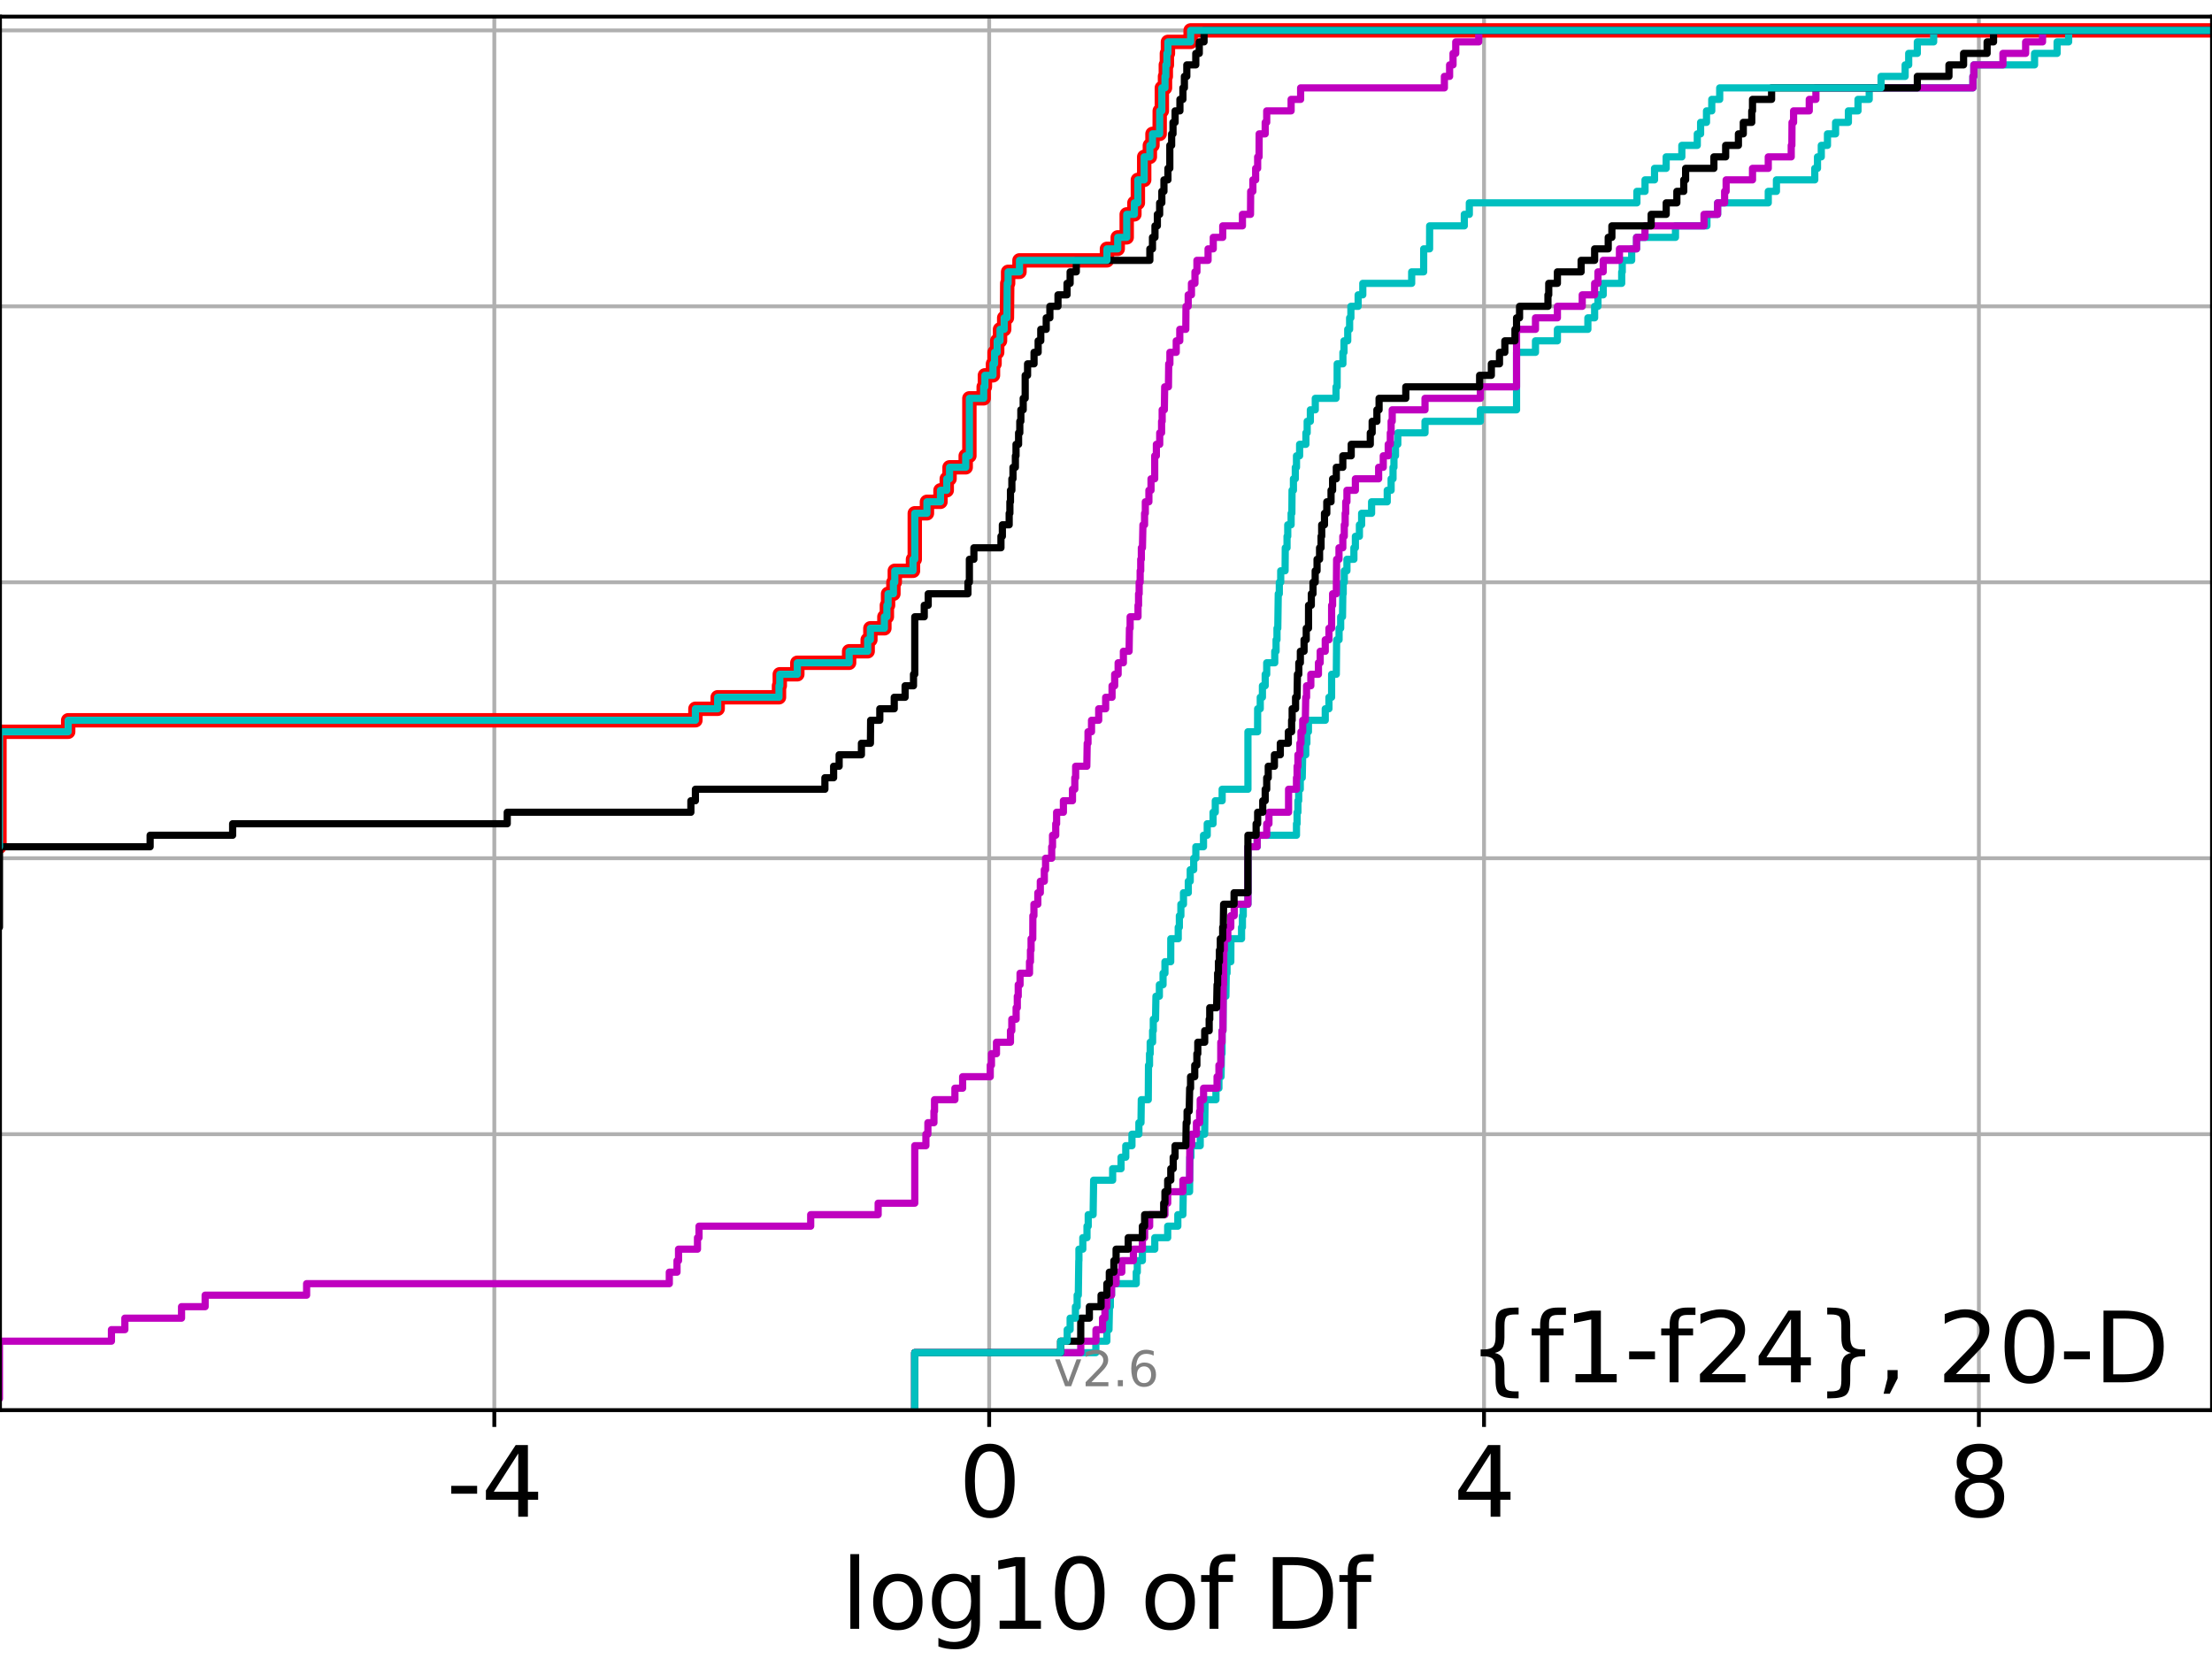 <?xml version="1.0" encoding="utf-8" standalone="no"?>
<!DOCTYPE svg PUBLIC "-//W3C//DTD SVG 1.1//EN"
  "http://www.w3.org/Graphics/SVG/1.1/DTD/svg11.dtd">
<svg xmlns:xlink="http://www.w3.org/1999/xlink" width="460.8pt" height="345.6pt" viewBox="0 0 460.8 345.6" xmlns="http://www.w3.org/2000/svg" version="1.1">
 <defs>
  <style type="text/css">*{stroke-linejoin: round; stroke-linecap: butt}</style>
 </defs>
 <g id="figure_1">
  <g id="patch_1">
   <path d="M 0 345.6 
L 460.8 345.6 
L 460.8 0 
L 0 0 
z
" style="fill: #ffffff"/>
  </g>
  <g id="axes_1">
   <g id="patch_2">
    <path d="M 0 293.76 
L 460.8 293.76 
L 460.8 3.456 
L 0 3.456 
z
" style="fill: #ffffff"/>
   </g>
   <g id="matplotlib.axis_1">
    <g id="xtick_1">
     <g id="line2d_1">
      <path d="M 102.976 293.76 
L 102.976 3.456 
" clip-path="url(#pad099d7bc5)" style="fill: none; stroke: #b0b0b0; stroke-width: 0.8; stroke-linecap: square"/>
     </g>
     <g id="line2d_2">
      <defs>
       <path id="m68cd3661f8" d="M 0 0 
L 0 3.5 
" style="stroke: #000000; stroke-width: 0.8"/>
      </defs>
      <g>
       <use xlink:href="#m68cd3661f8" x="102.976" y="293.76" style="stroke: #000000; stroke-width: 0.8"/>
      </g>
     </g>
     <g id="text_1">
      <!-- -4 -->
      <g transform="translate(93.005 315.957)scale(0.2 -0.2)">
       <defs>
        <path id="DejaVuSans-2d" d="M 313 2009 
L 1997 2009 
L 1997 1497 
L 313 1497 
L 313 2009 
z
" transform="scale(0.016)"/>
        <path id="DejaVuSans-34" d="M 2419 4116 
L 825 1625 
L 2419 1625 
L 2419 4116 
z
M 2253 4666 
L 3047 4666 
L 3047 1625 
L 3713 1625 
L 3713 1100 
L 3047 1100 
L 3047 0 
L 2419 0 
L 2419 1100 
L 313 1100 
L 313 1709 
L 2253 4666 
z
" transform="scale(0.016)"/>
       </defs>
       <use xlink:href="#DejaVuSans-2d"/>
       <use xlink:href="#DejaVuSans-34" x="36.084"/>
      </g>
     </g>
    </g>
    <g id="xtick_2">
     <g id="line2d_3">
      <path d="M 206.063 293.76 
L 206.063 3.456 
" clip-path="url(#pad099d7bc5)" style="fill: none; stroke: #b0b0b0; stroke-width: 0.8; stroke-linecap: square"/>
     </g>
     <g id="line2d_4">
      <g>
       <use xlink:href="#m68cd3661f8" x="206.063" y="293.76" style="stroke: #000000; stroke-width: 0.8"/>
      </g>
     </g>
     <g id="text_2">
      <!-- 0 -->
      <g transform="translate(199.7 315.957)scale(0.2 -0.2)">
       <defs>
        <path id="DejaVuSans-30" d="M 2034 4250 
Q 1547 4250 1301 3770 
Q 1056 3291 1056 2328 
Q 1056 1369 1301 889 
Q 1547 409 2034 409 
Q 2525 409 2770 889 
Q 3016 1369 3016 2328 
Q 3016 3291 2770 3770 
Q 2525 4250 2034 4250 
z
M 2034 4750 
Q 2819 4750 3233 4129 
Q 3647 3509 3647 2328 
Q 3647 1150 3233 529 
Q 2819 -91 2034 -91 
Q 1250 -91 836 529 
Q 422 1150 422 2328 
Q 422 3509 836 4129 
Q 1250 4750 2034 4750 
z
" transform="scale(0.016)"/>
       </defs>
       <use xlink:href="#DejaVuSans-30"/>
      </g>
     </g>
    </g>
    <g id="xtick_3">
     <g id="line2d_5">
      <path d="M 309.15 293.76 
L 309.15 3.456 
" clip-path="url(#pad099d7bc5)" style="fill: none; stroke: #b0b0b0; stroke-width: 0.8; stroke-linecap: square"/>
     </g>
     <g id="line2d_6">
      <g>
       <use xlink:href="#m68cd3661f8" x="309.15" y="293.76" style="stroke: #000000; stroke-width: 0.8"/>
      </g>
     </g>
     <g id="text_3">
      <!-- 4 -->
      <g transform="translate(302.787 315.957)scale(0.2 -0.2)">
       <use xlink:href="#DejaVuSans-34"/>
      </g>
     </g>
    </g>
    <g id="xtick_4">
     <g id="line2d_7">
      <path d="M 412.236 293.76 
L 412.236 3.456 
" clip-path="url(#pad099d7bc5)" style="fill: none; stroke: #b0b0b0; stroke-width: 0.8; stroke-linecap: square"/>
     </g>
     <g id="line2d_8">
      <g>
       <use xlink:href="#m68cd3661f8" x="412.236" y="293.76" style="stroke: #000000; stroke-width: 0.8"/>
      </g>
     </g>
     <g id="text_4">
      <!-- 8 -->
      <g transform="translate(405.874 315.957)scale(0.2 -0.2)">
       <defs>
        <path id="DejaVuSans-38" d="M 2034 2216 
Q 1584 2216 1326 1975 
Q 1069 1734 1069 1313 
Q 1069 891 1326 650 
Q 1584 409 2034 409 
Q 2484 409 2743 651 
Q 3003 894 3003 1313 
Q 3003 1734 2745 1975 
Q 2488 2216 2034 2216 
z
M 1403 2484 
Q 997 2584 770 2862 
Q 544 3141 544 3541 
Q 544 4100 942 4425 
Q 1341 4750 2034 4750 
Q 2731 4750 3128 4425 
Q 3525 4100 3525 3541 
Q 3525 3141 3298 2862 
Q 3072 2584 2669 2484 
Q 3125 2378 3379 2068 
Q 3634 1759 3634 1313 
Q 3634 634 3220 271 
Q 2806 -91 2034 -91 
Q 1263 -91 848 271 
Q 434 634 434 1313 
Q 434 1759 690 2068 
Q 947 2378 1403 2484 
z
M 1172 3481 
Q 1172 3119 1398 2916 
Q 1625 2713 2034 2713 
Q 2441 2713 2670 2916 
Q 2900 3119 2900 3481 
Q 2900 3844 2670 4047 
Q 2441 4250 2034 4250 
Q 1625 4250 1398 4047 
Q 1172 3844 1172 3481 
z
" transform="scale(0.016)"/>
       </defs>
       <use xlink:href="#DejaVuSans-38"/>
      </g>
     </g>
    </g>
    <g id="text_5">
     <!-- log10 of Df -->
     <g transform="translate(175.214 339.313)scale(0.2 -0.2)">
      <defs>
       <path id="DejaVuSans-6c" d="M 603 4863 
L 1178 4863 
L 1178 0 
L 603 0 
L 603 4863 
z
" transform="scale(0.016)"/>
       <path id="DejaVuSans-6f" d="M 1959 3097 
Q 1497 3097 1228 2736 
Q 959 2375 959 1747 
Q 959 1119 1226 758 
Q 1494 397 1959 397 
Q 2419 397 2687 759 
Q 2956 1122 2956 1747 
Q 2956 2369 2687 2733 
Q 2419 3097 1959 3097 
z
M 1959 3584 
Q 2709 3584 3137 3096 
Q 3566 2609 3566 1747 
Q 3566 888 3137 398 
Q 2709 -91 1959 -91 
Q 1206 -91 779 398 
Q 353 888 353 1747 
Q 353 2609 779 3096 
Q 1206 3584 1959 3584 
z
" transform="scale(0.016)"/>
       <path id="DejaVuSans-67" d="M 2906 1791 
Q 2906 2416 2648 2759 
Q 2391 3103 1925 3103 
Q 1463 3103 1205 2759 
Q 947 2416 947 1791 
Q 947 1169 1205 825 
Q 1463 481 1925 481 
Q 2391 481 2648 825 
Q 2906 1169 2906 1791 
z
M 3481 434 
Q 3481 -459 3084 -895 
Q 2688 -1331 1869 -1331 
Q 1566 -1331 1297 -1286 
Q 1028 -1241 775 -1147 
L 775 -588 
Q 1028 -725 1275 -790 
Q 1522 -856 1778 -856 
Q 2344 -856 2625 -561 
Q 2906 -266 2906 331 
L 2906 616 
Q 2728 306 2450 153 
Q 2172 0 1784 0 
Q 1141 0 747 490 
Q 353 981 353 1791 
Q 353 2603 747 3093 
Q 1141 3584 1784 3584 
Q 2172 3584 2450 3431 
Q 2728 3278 2906 2969 
L 2906 3500 
L 3481 3500 
L 3481 434 
z
" transform="scale(0.016)"/>
       <path id="DejaVuSans-31" d="M 794 531 
L 1825 531 
L 1825 4091 
L 703 3866 
L 703 4441 
L 1819 4666 
L 2450 4666 
L 2450 531 
L 3481 531 
L 3481 0 
L 794 0 
L 794 531 
z
" transform="scale(0.016)"/>
       <path id="DejaVuSans-20" transform="scale(0.016)"/>
       <path id="DejaVuSans-66" d="M 2375 4863 
L 2375 4384 
L 1825 4384 
Q 1516 4384 1395 4259 
Q 1275 4134 1275 3809 
L 1275 3500 
L 2222 3500 
L 2222 3053 
L 1275 3053 
L 1275 0 
L 697 0 
L 697 3053 
L 147 3053 
L 147 3500 
L 697 3500 
L 697 3744 
Q 697 4328 969 4595 
Q 1241 4863 1831 4863 
L 2375 4863 
z
" transform="scale(0.016)"/>
       <path id="DejaVuSans-44" d="M 1259 4147 
L 1259 519 
L 2022 519 
Q 2988 519 3436 956 
Q 3884 1394 3884 2338 
Q 3884 3275 3436 3711 
Q 2988 4147 2022 4147 
L 1259 4147 
z
M 628 4666 
L 1925 4666 
Q 3281 4666 3915 4102 
Q 4550 3538 4550 2338 
Q 4550 1131 3912 565 
Q 3275 0 1925 0 
L 628 0 
L 628 4666 
z
" transform="scale(0.016)"/>
      </defs>
      <use xlink:href="#DejaVuSans-6c"/>
      <use xlink:href="#DejaVuSans-6f" x="27.783"/>
      <use xlink:href="#DejaVuSans-67" x="88.965"/>
      <use xlink:href="#DejaVuSans-31" x="152.441"/>
      <use xlink:href="#DejaVuSans-30" x="216.064"/>
      <use xlink:href="#DejaVuSans-20" x="279.688"/>
      <use xlink:href="#DejaVuSans-6f" x="311.475"/>
      <use xlink:href="#DejaVuSans-66" x="372.656"/>
      <use xlink:href="#DejaVuSans-20" x="407.861"/>
      <use xlink:href="#DejaVuSans-44" x="439.648"/>
      <use xlink:href="#DejaVuSans-66" x="516.65"/>
     </g>
    </g>
   </g>
   <g id="matplotlib.axis_2">
    <g id="ytick_1">
     <g id="line2d_9">
      <path d="M 0 293.76 
L 460.8 293.76 
" clip-path="url(#pad099d7bc5)" style="fill: none; stroke: #b0b0b0; stroke-width: 0.8; stroke-linecap: square"/>
     </g>
     <g id="line2d_10">
      <defs>
       <path id="m27cb416dfe" d="M 0 0 
L -3.5 0 
" style="stroke: #000000; stroke-width: 0.8"/>
      </defs>
      <g>
       <use xlink:href="#m27cb416dfe" x="0" y="293.76" style="stroke: #000000; stroke-width: 0.8"/>
      </g>
     </g>
    </g>
    <g id="ytick_2">
     <g id="line2d_11">
      <path d="M 0 236.274 
L 460.8 236.274 
" clip-path="url(#pad099d7bc5)" style="fill: none; stroke: #b0b0b0; stroke-width: 0.8; stroke-linecap: square"/>
     </g>
     <g id="line2d_12">
      <g>
       <use xlink:href="#m27cb416dfe" x="0" y="236.274" style="stroke: #000000; stroke-width: 0.8"/>
      </g>
     </g>
    </g>
    <g id="ytick_3">
     <g id="line2d_13">
      <path d="M 0 178.788 
L 460.8 178.788 
" clip-path="url(#pad099d7bc5)" style="fill: none; stroke: #b0b0b0; stroke-width: 0.8; stroke-linecap: square"/>
     </g>
     <g id="line2d_14">
      <g>
       <use xlink:href="#m27cb416dfe" x="0" y="178.788" style="stroke: #000000; stroke-width: 0.8"/>
      </g>
     </g>
    </g>
    <g id="ytick_4">
     <g id="line2d_15">
      <path d="M 0 121.302 
L 460.8 121.302 
" clip-path="url(#pad099d7bc5)" style="fill: none; stroke: #b0b0b0; stroke-width: 0.8; stroke-linecap: square"/>
     </g>
     <g id="line2d_16">
      <g>
       <use xlink:href="#m27cb416dfe" x="0" y="121.302" style="stroke: #000000; stroke-width: 0.8"/>
      </g>
     </g>
    </g>
    <g id="ytick_5">
     <g id="line2d_17">
      <path d="M 0 63.816 
L 460.8 63.816 
" clip-path="url(#pad099d7bc5)" style="fill: none; stroke: #b0b0b0; stroke-width: 0.8; stroke-linecap: square"/>
     </g>
     <g id="line2d_18">
      <g>
       <use xlink:href="#m27cb416dfe" x="0" y="63.816" style="stroke: #000000; stroke-width: 0.8"/>
      </g>
     </g>
    </g>
    <g id="ytick_6">
     <g id="line2d_19">
      <path d="M 0 6.33 
L 460.8 6.33 
" clip-path="url(#pad099d7bc5)" style="fill: none; stroke: #b0b0b0; stroke-width: 0.8; stroke-linecap: square"/>
     </g>
     <g id="line2d_20">
      <g>
       <use xlink:href="#m27cb416dfe" x="0" y="6.33" style="stroke: #000000; stroke-width: 0.8"/>
      </g>
     </g>
    </g>
   </g>
   <g id="line2d_21">
    <path d="M -1 176.393 
L -0.111 176.393 
L -0.111 152.44 
L 14.204 152.44 
L 14.204 150.045 
L 144.867 150.045 
L 144.867 147.65 
L 149.505 147.65 
L 149.505 145.255 
L 162.28 145.255 
L 162.28 142.859 
L 162.443 142.859 
L 162.443 140.464 
L 166.099 140.464 
L 166.099 138.069 
L 176.887 138.069 
L 176.887 135.674 
L 180.753 135.674 
L 180.753 133.278 
L 181.316 133.278 
L 181.316 130.883 
L 184.234 130.883 
L 184.234 128.488 
L 184.755 128.488 
L 184.755 126.093 
L 185 126.093 
L 185 123.697 
L 186.116 123.697 
L 186.116 121.302 
L 186.402 121.302 
L 186.402 118.907 
L 190.194 118.907 
L 190.194 116.512 
L 190.563 116.512 
L 190.563 106.931 
L 193.099 106.931 
L 193.099 104.535 
L 195.919 104.535 
L 195.919 102.14 
L 197.225 102.14 
L 197.225 99.745 
L 197.808 99.745 
L 197.808 97.35 
L 201.174 97.35 
L 201.174 94.954 
L 201.94 94.954 
L 201.94 82.978 
L 204.919 82.978 
L 204.919 80.583 
L 205.173 80.583 
L 205.173 78.188 
L 206.858 78.188 
L 206.858 75.792 
L 207.185 75.792 
L 207.185 73.397 
L 207.734 73.397 
L 207.734 71.002 
L 208.324 71.002 
L 208.324 68.607 
L 209.192 68.607 
L 209.192 66.211 
L 209.762 66.211 
L 209.827 59.026 
L 210.009 59.026 
L 210.009 56.63 
L 212.378 56.63 
L 212.378 54.235 
L 230.598 54.235 
L 230.598 51.84 
L 232.845 51.84 
L 232.845 49.445 
L 234.714 49.445 
L 234.714 44.654 
L 236.316 44.654 
L 236.316 42.259 
L 237.038 42.259 
L 237.038 37.469 
L 238.357 37.469 
L 238.357 32.678 
L 239.536 32.678 
L 239.536 30.283 
L 240.082 30.283 
L 240.082 27.888 
L 241.576 27.888 
L 241.594 23.097 
L 242.033 23.097 
L 242.033 18.307 
L 242.691 18.307 
L 242.691 15.911 
L 242.862 15.911 
L 242.862 13.516 
L 243.084 13.516 
L 243.084 11.121 
L 243.302 11.121 
L 243.302 8.726 
L 248.027 8.726 
L 248.027 6.33 
L 248.027 6.33 
L 460.8 6.33 
L 460.8 6.33 
" clip-path="url(#pad099d7bc5)" style="fill: none; stroke: #ff0000; stroke-width: 3; stroke-linecap: square"/>
   </g>
   <g id="line2d_22">
    <path d="M 190.563 293.76 
L 190.563 281.784 
L 228.285 281.784 
L 228.285 279.389 
L 230.577 279.389 
L 230.577 276.993 
L 231.022 276.993 
L 231.126 272.203 
L 231.308 272.203 
L 231.308 269.808 
L 231.55 269.808 
L 231.55 267.412 
L 236.701 267.412 
L 236.701 265.017 
L 236.918 265.017 
L 236.918 262.622 
L 237.978 262.622 
L 237.978 260.227 
L 240.561 260.227 
L 240.561 257.831 
L 243.252 257.831 
L 243.252 255.436 
L 245.362 255.436 
L 245.362 253.041 
L 246.418 253.041 
L 246.5 248.25 
L 247.811 248.25 
L 247.864 241.065 
L 248.092 241.065 
L 248.092 238.669 
L 250.027 238.669 
L 250.027 236.274 
L 250.946 236.274 
L 251.041 229.088 
L 253.303 229.088 
L 253.303 226.693 
L 253.925 226.693 
L 253.925 224.298 
L 254.369 224.298 
L 254.456 219.507 
L 254.571 219.507 
L 254.592 214.717 
L 254.76 214.717 
L 254.815 207.531 
L 255.377 207.531 
L 255.451 202.741 
L 255.612 202.741 
L 255.612 200.345 
L 256.399 200.345 
L 256.425 195.555 
L 258.638 195.555 
L 258.638 193.16 
L 258.819 193.16 
L 258.819 190.764 
L 258.995 190.764 
L 258.995 188.369 
L 259.968 188.369 
L 259.968 176.393 
L 261.892 176.393 
L 261.892 173.998 
L 270.081 173.998 
L 270.081 171.602 
L 270.206 171.602 
L 270.206 169.207 
L 270.381 169.207 
L 270.381 166.812 
L 270.54 166.812 
L 270.54 164.417 
L 270.871 164.417 
L 270.871 162.021 
L 271.281 162.021 
L 271.377 157.231 
L 272.012 157.231 
L 272.012 154.836 
L 272.247 154.836 
L 272.247 152.44 
L 272.572 152.44 
L 272.572 150.045 
L 276.075 150.045 
L 276.075 147.65 
L 276.843 147.65 
L 276.843 145.255 
L 277.396 145.255 
L 277.403 140.464 
L 278.377 140.464 
L 278.444 133.278 
L 278.953 133.278 
L 278.953 130.883 
L 279.287 130.883 
L 279.287 128.488 
L 279.669 128.488 
L 279.732 123.697 
L 279.817 123.697 
L 279.817 121.302 
L 280.039 121.302 
L 280.039 118.907 
L 280.593 118.907 
L 280.593 116.512 
L 282.041 116.512 
L 282.041 114.116 
L 282.352 114.116 
L 282.352 111.721 
L 283.189 111.721 
L 283.189 109.326 
L 283.653 109.326 
L 283.653 106.931 
L 285.728 106.931 
L 285.728 104.535 
L 288.987 104.535 
L 288.987 102.14 
L 289.794 102.14 
L 289.794 99.745 
L 290.193 99.745 
L 290.193 97.35 
L 290.384 97.35 
L 290.384 94.954 
L 290.707 94.954 
L 290.707 92.559 
L 291.187 92.559 
L 291.187 90.164 
L 296.857 90.164 
L 296.857 87.769 
L 308.39 87.769 
L 308.39 85.373 
L 315.925 85.373 
L 315.925 73.397 
L 319.869 73.397 
L 319.869 71.002 
L 324.437 71.002 
L 324.437 68.607 
L 330.784 68.607 
L 330.784 66.211 
L 332.189 66.211 
L 332.189 63.816 
L 332.884 63.816 
L 332.884 61.421 
L 333.977 61.421 
L 333.977 59.026 
L 337.83 59.026 
L 337.83 56.63 
L 337.948 56.63 
L 337.948 54.235 
L 339.906 54.235 
L 339.906 51.84 
L 340.921 51.84 
L 340.921 49.445 
L 349.032 49.445 
L 349.032 47.05 
L 355.583 47.05 
L 355.583 44.654 
L 357.809 44.654 
L 357.809 42.259 
L 368.362 42.259 
L 368.362 39.864 
L 370.064 39.864 
L 370.064 37.469 
L 378.049 37.469 
L 378.049 35.073 
L 378.617 35.073 
L 378.617 32.678 
L 379.406 32.678 
L 379.406 30.283 
L 380.695 30.283 
L 380.695 27.888 
L 382.387 27.888 
L 382.387 25.492 
L 385.054 25.492 
L 385.054 23.097 
L 387.056 23.097 
L 387.056 20.702 
L 389.391 20.702 
L 389.391 18.307 
L 410.991 18.307 
L 410.991 15.911 
L 411.184 15.911 
L 411.184 13.516 
L 423.836 13.516 
L 423.836 11.121 
L 428.532 11.121 
L 428.532 8.726 
L 430.937 8.726 
L 430.937 6.33 
L 430.937 6.33 
L 460.8 6.33 
L 460.8 6.33 
" clip-path="url(#pad099d7bc5)" style="fill: none; stroke: #00bfbf; stroke-width: 1.5; stroke-linecap: square"/>
   </g>
   <g id="line2d_23">
    <path d="M 190.563 293.76 
L 190.563 281.784 
L 225.143 281.784 
L 225.143 279.389 
L 228.312 279.389 
L 228.312 276.993 
L 229.684 276.993 
L 229.684 274.598 
L 230.177 274.598 
L 230.177 272.203 
L 230.577 272.203 
L 230.577 269.808 
L 231.55 269.808 
L 231.55 267.412 
L 232.504 267.412 
L 232.504 265.017 
L 233.696 265.017 
L 233.696 262.622 
L 236.108 262.622 
L 236.108 260.227 
L 237.978 260.227 
L 237.978 257.831 
L 238.448 257.831 
L 238.448 255.436 
L 239.493 255.436 
L 239.493 253.041 
L 242.682 253.041 
L 242.682 250.646 
L 243.252 250.646 
L 243.252 248.25 
L 246.418 248.25 
L 246.418 245.855 
L 247.811 245.855 
L 247.864 238.669 
L 248.234 238.669 
L 248.234 236.274 
L 249.24 236.274 
L 249.24 233.879 
L 249.903 233.879 
L 249.903 231.484 
L 250.027 231.484 
L 250.027 229.088 
L 250.726 229.088 
L 250.726 226.693 
L 253.534 226.693 
L 253.534 224.298 
L 253.925 224.298 
L 253.925 221.903 
L 254.304 221.903 
L 254.313 217.112 
L 254.571 217.112 
L 254.571 214.717 
L 254.76 214.717 
L 254.827 205.136 
L 254.881 205.136 
L 254.939 197.95 
L 255.053 197.95 
L 255.053 195.555 
L 255.78 195.555 
L 255.78 193.16 
L 256.399 193.16 
L 256.399 190.764 
L 257.11 190.764 
L 257.11 188.369 
L 259.968 188.369 
L 259.968 176.393 
L 261.892 176.393 
L 261.892 173.998 
L 263.88 173.998 
L 263.88 171.602 
L 264.345 171.602 
L 264.345 169.207 
L 268.432 169.207 
L 268.434 164.417 
L 270.081 164.417 
L 270.081 162.021 
L 270.206 162.021 
L 270.206 159.626 
L 270.381 159.626 
L 270.381 157.231 
L 270.791 157.231 
L 270.791 154.836 
L 271.019 154.836 
L 271.019 152.44 
L 271.377 152.44 
L 271.377 150.045 
L 271.924 150.045 
L 272.012 145.255 
L 272.18 145.255 
L 272.18 142.859 
L 273.071 142.859 
L 273.071 140.464 
L 274.655 140.464 
L 274.655 138.069 
L 275.018 138.069 
L 275.018 135.674 
L 276.075 135.674 
L 276.075 133.278 
L 276.843 133.278 
L 276.843 130.883 
L 277.396 130.883 
L 277.403 126.093 
L 277.607 126.093 
L 277.607 123.697 
L 278.377 123.697 
L 278.444 116.512 
L 278.937 116.512 
L 278.937 114.116 
L 279.732 114.116 
L 279.732 111.721 
L 280.039 111.721 
L 280.039 109.326 
L 280.223 109.326 
L 280.223 106.931 
L 280.339 106.931 
L 280.339 104.535 
L 280.593 104.535 
L 280.593 102.14 
L 282.352 102.14 
L 282.352 99.745 
L 287.196 99.745 
L 287.196 97.35 
L 288.158 97.35 
L 288.158 94.954 
L 289.192 94.954 
L 289.192 92.559 
L 289.626 92.559 
L 289.626 90.164 
L 289.794 90.164 
L 289.794 87.769 
L 290.024 87.769 
L 290.024 85.373 
L 296.857 85.373 
L 296.857 82.978 
L 308.39 82.978 
L 308.39 80.583 
L 315.925 80.583 
L 315.925 68.607 
L 319.869 68.607 
L 319.869 66.211 
L 324.437 66.211 
L 324.437 63.816 
L 329.609 63.816 
L 329.609 61.421 
L 332.189 61.421 
L 332.189 59.026 
L 332.884 59.026 
L 332.884 56.63 
L 333.977 56.63 
L 333.977 54.235 
L 337.36 54.235 
L 337.36 51.84 
L 340.921 51.84 
L 340.921 49.445 
L 342.679 49.445 
L 342.679 47.05 
L 354.975 47.05 
L 354.975 44.654 
L 357.809 44.654 
L 357.809 42.259 
L 359.269 42.259 
L 359.269 39.864 
L 359.585 39.864 
L 359.585 37.469 
L 365.08 37.469 
L 365.08 35.073 
L 368.362 35.073 
L 368.362 32.678 
L 373.146 32.678 
L 373.146 30.283 
L 373.279 30.283 
L 373.309 25.492 
L 373.635 25.492 
L 373.635 23.097 
L 376.901 23.097 
L 376.901 20.702 
L 378.285 20.702 
L 378.285 18.307 
L 410.991 18.307 
L 410.991 15.911 
L 411.184 15.911 
L 411.184 13.516 
L 417.246 13.516 
L 417.246 11.121 
L 421.977 11.121 
L 421.977 8.726 
L 425.496 8.726 
L 425.496 6.33 
L 425.496 6.33 
L 460.8 6.33 
L 460.8 6.33 
" clip-path="url(#pad099d7bc5)" style="fill: none; stroke: #bf00bf; stroke-width: 1.5; stroke-linecap: square"/>
   </g>
   <g id="line2d_24">
    <path d="M 190.563 293.76 
L 190.563 281.784 
L 220.953 281.784 
L 220.953 279.389 
L 225.136 279.389 
L 225.143 274.598 
L 226.935 274.598 
L 226.935 272.203 
L 229.372 272.203 
L 229.372 269.808 
L 230.577 269.808 
L 230.577 267.412 
L 231.091 267.412 
L 231.091 265.017 
L 232.043 265.017 
L 232.043 262.622 
L 232.504 262.622 
L 232.504 260.227 
L 235.027 260.227 
L 235.027 257.831 
L 237.978 257.831 
L 237.978 255.436 
L 238.448 255.436 
L 238.448 253.041 
L 242.419 253.041 
L 242.419 250.646 
L 242.682 250.646 
L 242.682 248.25 
L 243.252 248.25 
L 243.252 245.855 
L 243.897 245.855 
L 243.897 243.46 
L 244.399 243.46 
L 244.399 241.065 
L 244.786 241.065 
L 244.786 238.669 
L 247.031 238.669 
L 247.106 233.879 
L 247.292 233.879 
L 247.292 231.484 
L 247.729 231.484 
L 247.83 226.693 
L 248.017 226.693 
L 248.017 224.298 
L 248.886 224.298 
L 248.886 221.903 
L 249.333 221.903 
L 249.333 219.507 
L 249.523 219.507 
L 249.523 217.112 
L 250.963 217.112 
L 250.963 214.717 
L 251.893 214.717 
L 251.893 212.322 
L 252.012 212.322 
L 252.012 209.926 
L 253.442 209.926 
L 253.534 205.136 
L 253.653 205.136 
L 253.653 202.741 
L 253.823 202.741 
L 253.823 200.345 
L 254.028 200.345 
L 254.028 197.95 
L 254.213 197.95 
L 254.213 195.555 
L 254.706 195.555 
L 254.706 193.16 
L 254.827 193.16 
L 254.9 188.369 
L 257.078 188.369 
L 257.078 185.974 
L 259.968 185.974 
L 259.968 173.998 
L 261.673 173.998 
L 261.673 171.602 
L 261.993 171.602 
L 261.993 169.207 
L 263.052 169.207 
L 263.052 166.812 
L 263.563 166.812 
L 263.563 164.417 
L 263.88 164.417 
L 263.88 162.021 
L 264.2 162.021 
L 264.2 159.626 
L 265.483 159.626 
L 265.483 157.231 
L 266.712 157.231 
L 266.712 154.836 
L 268.382 154.836 
L 268.382 152.44 
L 269.066 152.44 
L 269.066 150.045 
L 269.179 150.045 
L 269.179 147.65 
L 269.892 147.65 
L 269.892 145.255 
L 270.206 145.255 
L 270.277 140.464 
L 270.564 140.464 
L 270.564 138.069 
L 270.89 138.069 
L 270.89 135.674 
L 271.659 135.674 
L 271.659 133.278 
L 272.114 133.278 
L 272.114 130.883 
L 272.586 130.883 
L 272.598 126.093 
L 273.172 126.093 
L 273.172 123.697 
L 273.517 123.697 
L 273.517 121.302 
L 273.978 121.302 
L 273.978 118.907 
L 274.367 118.907 
L 274.367 116.512 
L 274.891 116.512 
L 274.891 114.116 
L 275.199 114.116 
L 275.199 111.721 
L 275.333 111.721 
L 275.333 109.326 
L 275.914 109.326 
L 275.914 106.931 
L 276.396 106.931 
L 276.396 104.535 
L 277.281 104.535 
L 277.281 102.14 
L 277.607 102.14 
L 277.607 99.745 
L 278.377 99.745 
L 278.377 97.35 
L 279.732 97.35 
L 279.732 94.954 
L 281.481 94.954 
L 281.481 92.559 
L 285.458 92.559 
L 285.458 90.164 
L 285.846 90.164 
L 285.846 87.769 
L 286.833 87.769 
L 286.833 85.373 
L 287.288 85.373 
L 287.288 82.978 
L 292.851 82.978 
L 292.851 80.583 
L 308.232 80.583 
L 308.232 78.188 
L 310.675 78.188 
L 310.675 75.792 
L 312.37 75.792 
L 312.37 73.397 
L 313.485 73.397 
L 313.485 71.002 
L 315.593 71.002 
L 315.593 68.607 
L 315.925 68.607 
L 315.925 66.211 
L 316.551 66.211 
L 316.551 63.816 
L 322.466 63.816 
L 322.466 61.421 
L 322.632 61.421 
L 322.632 59.026 
L 324.437 59.026 
L 324.437 56.63 
L 329.378 56.63 
L 329.378 54.235 
L 332.189 54.235 
L 332.189 51.84 
L 335.022 51.84 
L 335.022 49.445 
L 335.784 49.445 
L 335.784 47.05 
L 343.966 47.05 
L 343.966 44.654 
L 347.101 44.654 
L 347.101 42.259 
L 349.32 42.259 
L 349.32 39.864 
L 350.755 39.864 
L 350.755 37.469 
L 351.145 37.469 
L 351.145 35.073 
L 357.035 35.073 
L 357.035 32.678 
L 359.488 32.678 
L 359.488 30.283 
L 362.144 30.283 
L 362.144 27.888 
L 363.158 27.888 
L 363.158 25.492 
L 364.923 25.492 
L 364.923 23.097 
L 365.08 23.097 
L 365.08 20.702 
L 369.053 20.702 
L 369.053 18.307 
L 399.415 18.307 
L 399.415 15.911 
L 406.004 15.911 
L 406.004 13.516 
L 409.049 13.516 
L 409.049 11.121 
L 413.953 11.121 
L 413.953 8.726 
L 415.291 8.726 
L 415.291 6.33 
L 415.291 6.33 
L 460.8 6.33 
L 460.8 6.33 
" clip-path="url(#pad099d7bc5)" style="fill: none; stroke: #000000; stroke-width: 1.5; stroke-linecap: square"/>
   </g>
   <g id="line2d_25">
    <path d="M 190.563 293.76 
L 190.563 281.784 
L 220.953 281.784 
L 220.953 279.389 
L 222.32 279.389 
L 222.32 276.993 
L 222.927 276.993 
L 222.927 274.598 
L 224.031 274.598 
L 224.031 272.203 
L 224.391 272.203 
L 224.391 269.808 
L 224.633 269.808 
L 224.732 262.622 
L 224.759 262.622 
L 224.759 260.227 
L 225.568 260.227 
L 225.568 257.831 
L 226.441 257.831 
L 226.441 255.436 
L 226.696 255.436 
L 226.696 253.041 
L 227.716 253.041 
L 227.825 245.855 
L 231.785 245.855 
L 231.785 243.46 
L 233.534 243.46 
L 233.534 241.065 
L 234.518 241.065 
L 234.518 238.669 
L 235.807 238.669 
L 235.807 236.274 
L 237.25 236.274 
L 237.25 233.879 
L 237.689 233.879 
L 237.753 229.088 
L 239.207 229.088 
L 239.253 221.903 
L 239.467 221.903 
L 239.467 219.507 
L 239.607 219.507 
L 239.607 217.112 
L 240.109 217.112 
L 240.109 214.717 
L 240.251 214.717 
L 240.251 212.322 
L 240.717 212.322 
L 240.806 207.531 
L 241.517 207.531 
L 241.517 205.136 
L 242.284 205.136 
L 242.284 202.741 
L 242.682 202.741 
L 242.682 200.345 
L 243.883 200.345 
L 243.897 195.555 
L 245.447 195.555 
L 245.447 193.16 
L 245.683 193.16 
L 245.683 190.764 
L 245.999 190.764 
L 245.999 188.369 
L 246.538 188.369 
L 246.538 185.974 
L 247.544 185.974 
L 247.544 183.579 
L 247.945 183.579 
L 247.945 181.183 
L 248.668 181.183 
L 248.668 178.788 
L 249.115 178.788 
L 249.115 176.393 
L 250.711 176.393 
L 250.711 173.998 
L 251.487 173.998 
L 251.487 171.602 
L 252.7 171.602 
L 252.7 169.207 
L 253.165 169.207 
L 253.165 166.812 
L 254.598 166.812 
L 254.598 164.417 
L 259.968 164.417 
L 259.968 152.44 
L 261.979 152.44 
L 261.993 147.65 
L 262.534 147.65 
L 262.534 145.255 
L 262.987 145.255 
L 262.987 142.859 
L 263.563 142.859 
L 263.563 140.464 
L 263.88 140.464 
L 263.88 138.069 
L 265.553 138.069 
L 265.553 135.674 
L 265.831 135.674 
L 265.831 133.278 
L 266.02 133.278 
L 266.02 130.883 
L 266.186 130.883 
L 266.286 123.697 
L 266.505 123.697 
L 266.505 121.302 
L 266.797 121.302 
L 266.797 118.907 
L 267.706 118.907 
L 267.745 114.116 
L 268.113 114.116 
L 268.113 111.721 
L 268.261 111.721 
L 268.261 109.326 
L 268.963 109.326 
L 268.963 106.931 
L 269.119 106.931 
L 269.156 102.14 
L 269.444 102.14 
L 269.444 99.745 
L 269.835 99.745 
L 269.835 97.35 
L 270.083 97.35 
L 270.083 94.954 
L 270.732 94.954 
L 270.732 92.559 
L 272.044 92.559 
L 272.044 90.164 
L 272.309 90.164 
L 272.309 87.769 
L 272.972 87.769 
L 272.972 85.373 
L 273.998 85.373 
L 273.998 82.978 
L 278.316 82.978 
L 278.316 80.583 
L 278.546 80.583 
L 278.561 75.792 
L 279.752 75.792 
L 279.752 73.397 
L 279.977 73.397 
L 279.977 71.002 
L 280.757 71.002 
L 280.757 68.607 
L 281.15 68.607 
L 281.15 66.211 
L 281.414 66.211 
L 281.414 63.816 
L 282.925 63.816 
L 282.925 61.421 
L 283.896 61.421 
L 283.896 59.026 
L 294.077 59.026 
L 294.077 56.63 
L 296.572 56.63 
L 296.581 51.84 
L 297.809 51.84 
L 297.821 47.05 
L 305.042 47.05 
L 305.042 44.654 
L 306.088 44.654 
L 306.088 42.259 
L 340.998 42.259 
L 340.998 39.864 
L 342.69 39.864 
L 342.69 37.469 
L 344.668 37.469 
L 344.668 35.073 
L 347.092 35.073 
L 347.092 32.678 
L 350.356 32.678 
L 350.356 30.283 
L 353.576 30.283 
L 353.576 27.888 
L 354.267 27.888 
L 354.267 25.492 
L 355.496 25.492 
L 355.496 23.097 
L 356.592 23.097 
L 356.592 20.702 
L 358.245 20.702 
L 358.245 18.307 
L 391.86 18.307 
L 391.86 15.911 
L 396.877 15.911 
L 396.877 13.516 
L 397.616 13.516 
L 397.616 11.121 
L 399.413 11.121 
L 399.413 8.726 
L 402.817 8.726 
L 402.817 6.33 
L 402.817 6.33 
L 460.8 6.33 
L 460.8 6.33 
" clip-path="url(#pad099d7bc5)" style="fill: none; stroke: #00bfbf; stroke-width: 1.5; stroke-linecap: square"/>
   </g>
   <g id="line2d_26">
    <path d="M -1 291.365 
L -0.111 291.365 
L -0.111 279.389 
L 23.216 279.389 
L 23.216 276.993 
L 26.012 276.993 
L 26.012 274.598 
L 37.817 274.598 
L 37.817 272.203 
L 42.734 272.203 
L 42.734 269.808 
L 63.873 269.808 
L 63.873 267.412 
L 139.429 267.412 
L 139.429 265.017 
L 141.034 265.017 
L 141.034 262.622 
L 141.35 262.622 
L 141.35 260.227 
L 145.299 260.227 
L 145.299 257.831 
L 145.62 257.831 
L 145.62 255.436 
L 168.882 255.436 
L 168.882 253.041 
L 182.936 253.041 
L 182.936 250.646 
L 190.563 250.646 
L 190.563 238.669 
L 192.883 238.669 
L 192.883 236.274 
L 193.297 236.274 
L 193.297 233.879 
L 194.558 233.879 
L 194.558 231.484 
L 194.68 231.484 
L 194.68 229.088 
L 198.926 229.088 
L 198.926 226.693 
L 200.534 226.693 
L 200.534 224.298 
L 206.289 224.298 
L 206.289 221.903 
L 206.538 221.903 
L 206.538 219.507 
L 207.583 219.507 
L 207.583 217.112 
L 210.5 217.112 
L 210.5 214.717 
L 210.777 214.717 
L 210.777 212.322 
L 211.677 212.322 
L 211.677 209.926 
L 211.924 209.926 
L 211.924 207.531 
L 212.116 207.531 
L 212.116 205.136 
L 212.496 205.136 
L 212.496 202.741 
L 214.466 202.741 
L 214.466 200.345 
L 214.664 200.345 
L 214.664 197.95 
L 214.793 197.95 
L 214.793 195.555 
L 215.143 195.555 
L 215.167 190.764 
L 215.386 190.764 
L 215.386 188.369 
L 216.197 188.369 
L 216.197 185.974 
L 216.717 185.974 
L 216.717 183.579 
L 217.554 183.579 
L 217.554 181.183 
L 217.813 181.183 
L 217.813 178.788 
L 219.086 178.788 
L 219.086 176.393 
L 219.26 176.393 
L 219.26 173.998 
L 219.93 173.998 
L 219.93 171.602 
L 220.111 171.602 
L 220.111 169.207 
L 221.526 169.207 
L 221.526 166.812 
L 223.416 166.812 
L 223.416 164.417 
L 223.901 164.417 
L 223.901 162.021 
L 224.077 162.021 
L 224.077 159.626 
L 226.403 159.626 
L 226.483 154.836 
L 226.652 154.836 
L 226.652 152.44 
L 227.384 152.44 
L 227.384 150.045 
L 228.879 150.045 
L 228.879 147.65 
L 230.33 147.65 
L 230.33 145.255 
L 231.659 145.255 
L 231.659 142.859 
L 232.208 142.859 
L 232.208 140.464 
L 232.927 140.464 
L 232.927 138.069 
L 234.02 138.069 
L 234.02 135.674 
L 235.211 135.674 
L 235.285 130.883 
L 235.427 130.883 
L 235.427 128.488 
L 237.071 128.488 
L 237.071 126.093 
L 237.184 126.093 
L 237.184 123.697 
L 237.31 123.697 
L 237.31 121.302 
L 237.515 121.302 
L 237.515 118.907 
L 237.633 118.907 
L 237.633 116.512 
L 237.765 116.512 
L 237.765 114.116 
L 237.993 114.116 
L 238.093 109.326 
L 238.435 109.326 
L 238.435 106.931 
L 238.591 106.931 
L 238.591 104.535 
L 239.336 104.535 
L 239.336 102.14 
L 239.778 102.14 
L 239.778 99.745 
L 240.546 99.745 
L 240.546 94.954 
L 240.893 94.954 
L 240.893 92.559 
L 241.591 92.559 
L 241.591 90.164 
L 241.979 90.164 
L 241.979 87.769 
L 242.101 87.769 
L 242.101 85.373 
L 242.555 85.373 
L 242.625 80.583 
L 243.408 80.583 
L 243.463 75.792 
L 243.712 75.792 
L 243.712 73.397 
L 245.031 73.397 
L 245.031 71.002 
L 245.769 71.002 
L 245.769 68.607 
L 247.023 68.607 
L 247.063 63.816 
L 247.523 63.816 
L 247.523 61.421 
L 248.201 61.421 
L 248.201 59.026 
L 248.933 59.026 
L 248.933 56.63 
L 249.341 56.63 
L 249.341 54.235 
L 251.663 54.235 
L 251.663 51.84 
L 252.745 51.84 
L 252.745 49.445 
L 254.718 49.445 
L 254.718 47.05 
L 258.82 47.05 
L 258.82 44.654 
L 260.504 44.654 
L 260.538 39.864 
L 260.995 39.864 
L 260.995 37.469 
L 261.575 37.469 
L 261.575 35.073 
L 261.993 35.073 
L 261.993 32.678 
L 262.288 32.678 
L 262.305 27.888 
L 263.563 27.888 
L 263.563 25.492 
L 263.88 25.492 
L 263.88 23.097 
L 268.963 23.097 
L 268.963 20.702 
L 270.944 20.702 
L 270.944 18.307 
L 300.893 18.307 
L 300.893 15.911 
L 301.979 15.911 
L 301.979 13.516 
L 302.694 13.516 
L 302.694 11.121 
L 303.258 11.121 
L 303.258 8.726 
L 308.052 8.726 
L 308.052 6.33 
L 308.052 6.33 
L 460.8 6.33 
L 460.8 6.33 
" clip-path="url(#pad099d7bc5)" style="fill: none; stroke: #bf00bf; stroke-width: 1.5; stroke-linecap: square"/>
   </g>
   <g id="line2d_27">
    <path d="M -1 193.16 
L -0.111 193.16 
L -0.111 176.393 
L 31.273 176.393 
L 31.273 173.998 
L 48.463 173.998 
L 48.463 171.602 
L 105.668 171.602 
L 105.668 169.207 
L 143.924 169.207 
L 143.924 166.812 
L 144.867 166.812 
L 144.867 164.417 
L 171.841 164.417 
L 171.841 162.021 
L 173.657 162.021 
L 173.657 159.626 
L 174.807 159.626 
L 174.807 157.231 
L 179.451 157.231 
L 179.451 154.836 
L 181.327 154.836 
L 181.367 150.045 
L 183.279 150.045 
L 183.279 147.65 
L 186.286 147.65 
L 186.286 145.255 
L 188.549 145.255 
L 188.549 142.859 
L 190.298 142.859 
L 190.298 140.464 
L 190.563 140.464 
L 190.563 128.488 
L 192.539 128.488 
L 192.539 126.093 
L 193.36 126.093 
L 193.36 123.697 
L 201.638 123.697 
L 201.638 121.302 
L 201.94 121.302 
L 201.94 116.512 
L 202.878 116.512 
L 202.878 114.116 
L 208.518 114.116 
L 208.518 111.721 
L 208.811 111.721 
L 208.811 109.326 
L 210.229 109.326 
L 210.229 106.931 
L 210.379 106.931 
L 210.379 104.535 
L 210.5 104.535 
L 210.5 102.14 
L 210.791 102.14 
L 210.791 99.745 
L 211.021 99.745 
L 211.021 97.35 
L 211.522 97.35 
L 211.522 94.954 
L 211.656 94.954 
L 211.656 92.559 
L 212.19 92.559 
L 212.19 90.164 
L 212.443 90.164 
L 212.443 87.769 
L 212.66 87.769 
L 212.66 85.373 
L 213.151 85.373 
L 213.151 82.978 
L 213.566 82.978 
L 213.566 78.188 
L 214.062 78.188 
L 214.062 75.792 
L 215.411 75.792 
L 215.411 73.397 
L 216.264 73.397 
L 216.264 71.002 
L 216.812 71.002 
L 216.812 68.607 
L 217.947 68.607 
L 217.947 66.211 
L 218.709 66.211 
L 218.709 63.816 
L 220.401 63.816 
L 220.401 61.421 
L 222.282 61.421 
L 222.282 59.026 
L 222.928 59.026 
L 222.928 56.63 
L 224.216 56.63 
L 224.216 54.235 
L 239.536 54.235 
L 239.536 51.84 
L 240.082 51.84 
L 240.082 49.445 
L 240.603 49.445 
L 240.603 47.05 
L 241.1 47.05 
L 241.1 44.654 
L 241.576 44.654 
L 241.576 42.259 
L 242.033 42.259 
L 242.033 39.864 
L 242.472 39.864 
L 242.472 37.469 
L 243.302 37.469 
L 243.302 35.073 
L 243.695 35.073 
L 243.695 30.283 
L 244.074 30.283 
L 244.074 27.888 
L 244.358 27.888 
L 244.358 25.492 
L 244.796 25.492 
L 244.796 23.097 
L 245.799 23.097 
L 245.799 20.702 
L 246.421 20.702 
L 246.421 18.307 
L 246.731 18.307 
L 246.731 15.911 
L 247.235 15.911 
L 247.235 13.516 
L 249.104 13.516 
L 249.104 11.121 
L 249.83 11.121 
L 249.83 8.726 
L 250.825 8.726 
L 250.825 6.33 
L 250.825 6.33 
L 460.8 6.33 
L 460.8 6.33 
" clip-path="url(#pad099d7bc5)" style="fill: none; stroke: #000000; stroke-width: 1.5; stroke-linecap: square"/>
   </g>
   <g id="line2d_28">
    <path d="M -1 176.393 
L -0.111 176.393 
L -0.111 152.44 
L 14.204 152.44 
L 14.204 150.045 
L 144.867 150.045 
L 144.867 147.65 
L 149.505 147.65 
L 149.505 145.255 
L 162.28 145.255 
L 162.28 142.859 
L 162.443 142.859 
L 162.443 140.464 
L 166.099 140.464 
L 166.099 138.069 
L 176.887 138.069 
L 176.887 135.674 
L 180.753 135.674 
L 180.753 133.278 
L 181.316 133.278 
L 181.316 130.883 
L 184.234 130.883 
L 184.234 128.488 
L 184.755 128.488 
L 184.755 126.093 
L 185 126.093 
L 185 123.697 
L 186.116 123.697 
L 186.116 121.302 
L 186.402 121.302 
L 186.402 118.907 
L 190.194 118.907 
L 190.194 116.512 
L 190.563 116.512 
L 190.563 106.931 
L 193.099 106.931 
L 193.099 104.535 
L 195.919 104.535 
L 195.919 102.14 
L 197.225 102.14 
L 197.225 99.745 
L 197.808 99.745 
L 197.808 97.35 
L 201.174 97.35 
L 201.174 94.954 
L 201.94 94.954 
L 201.94 82.978 
L 204.919 82.978 
L 204.919 80.583 
L 205.173 80.583 
L 205.173 78.188 
L 206.858 78.188 
L 206.858 75.792 
L 207.185 75.792 
L 207.185 73.397 
L 207.734 73.397 
L 207.734 71.002 
L 208.324 71.002 
L 208.324 68.607 
L 209.192 68.607 
L 209.192 66.211 
L 209.762 66.211 
L 209.827 59.026 
L 210.009 59.026 
L 210.009 56.63 
L 212.378 56.63 
L 212.378 54.235 
L 230.598 54.235 
L 230.598 51.84 
L 232.845 51.84 
L 232.845 49.445 
L 234.714 49.445 
L 234.714 44.654 
L 236.316 44.654 
L 236.316 42.259 
L 237.038 42.259 
L 237.038 37.469 
L 238.357 37.469 
L 238.357 32.678 
L 239.536 32.678 
L 239.536 30.283 
L 240.082 30.283 
L 240.082 27.888 
L 241.576 27.888 
L 241.594 23.097 
L 242.033 23.097 
L 242.033 18.307 
L 242.691 18.307 
L 242.691 15.911 
L 242.862 15.911 
L 242.862 13.516 
L 243.084 13.516 
L 243.084 11.121 
L 243.302 11.121 
L 243.302 8.726 
L 248.027 8.726 
L 248.027 6.33 
L 248.027 6.33 
L 460.8 6.33 
L 460.8 6.33 
" clip-path="url(#pad099d7bc5)" style="fill: none; stroke: #00bfbf; stroke-width: 1.5; stroke-linecap: square"/>
   </g>
   <g id="patch_3">
    <path d="M 0 293.76 
L 0 3.456 
" style="fill: none; stroke: #000000; stroke-width: 0.8; stroke-linejoin: miter; stroke-linecap: square"/>
   </g>
   <g id="patch_4">
    <path d="M 460.8 293.76 
L 460.8 3.456 
" style="fill: none; stroke: #000000; stroke-width: 0.8; stroke-linejoin: miter; stroke-linecap: square"/>
   </g>
   <g id="patch_5">
    <path d="M 0 293.76 
L 460.8 293.76 
" style="fill: none; stroke: #000000; stroke-width: 0.8; stroke-linejoin: miter; stroke-linecap: square"/>
   </g>
   <g id="patch_6">
    <path d="M 0 3.456 
L 460.8 3.456 
" style="fill: none; stroke: #000000; stroke-width: 0.8; stroke-linejoin: miter; stroke-linecap: square"/>
   </g>
   <g id="text_6">
    <!-- {f1-f24}, 20-D -->
    <g transform="translate(305.884 287.954)scale(0.2 -0.2)">
     <defs>
      <path id="DejaVuSans-7b" d="M 3272 -594 
L 3272 -1044 
L 3078 -1044 
Q 2300 -1044 2036 -812 
Q 1772 -581 1772 109 
L 1772 856 
Q 1772 1328 1603 1509 
Q 1434 1691 991 1691 
L 800 1691 
L 800 2138 
L 991 2138 
Q 1438 2138 1605 2317 
Q 1772 2497 1772 2963 
L 1772 3713 
Q 1772 4403 2036 4633 
Q 2300 4863 3078 4863 
L 3272 4863 
L 3272 4416 
L 3059 4416 
Q 2619 4416 2484 4278 
Q 2350 4141 2350 3700 
L 2350 2925 
Q 2350 2434 2208 2212 
Q 2066 1991 1722 1913 
Q 2069 1828 2209 1606 
Q 2350 1384 2350 897 
L 2350 122 
Q 2350 -319 2484 -456 
Q 2619 -594 3059 -594 
L 3272 -594 
z
" transform="scale(0.016)"/>
      <path id="DejaVuSans-32" d="M 1228 531 
L 3431 531 
L 3431 0 
L 469 0 
L 469 531 
Q 828 903 1448 1529 
Q 2069 2156 2228 2338 
Q 2531 2678 2651 2914 
Q 2772 3150 2772 3378 
Q 2772 3750 2511 3984 
Q 2250 4219 1831 4219 
Q 1534 4219 1204 4116 
Q 875 4013 500 3803 
L 500 4441 
Q 881 4594 1212 4672 
Q 1544 4750 1819 4750 
Q 2544 4750 2975 4387 
Q 3406 4025 3406 3419 
Q 3406 3131 3298 2873 
Q 3191 2616 2906 2266 
Q 2828 2175 2409 1742 
Q 1991 1309 1228 531 
z
" transform="scale(0.016)"/>
      <path id="DejaVuSans-7d" d="M 800 -594 
L 1019 -594 
Q 1456 -594 1589 -459 
Q 1722 -325 1722 122 
L 1722 897 
Q 1722 1384 1862 1606 
Q 2003 1828 2350 1913 
Q 2003 1991 1862 2212 
Q 1722 2434 1722 2925 
L 1722 3700 
Q 1722 4144 1589 4280 
Q 1456 4416 1019 4416 
L 800 4416 
L 800 4863 
L 997 4863 
Q 1775 4863 2036 4633 
Q 2297 4403 2297 3713 
L 2297 2963 
Q 2297 2497 2465 2317 
Q 2634 2138 3078 2138 
L 3272 2138 
L 3272 1691 
L 3078 1691 
Q 2634 1691 2465 1509 
Q 2297 1328 2297 856 
L 2297 109 
Q 2297 -581 2036 -812 
Q 1775 -1044 997 -1044 
L 800 -1044 
L 800 -594 
z
" transform="scale(0.016)"/>
      <path id="DejaVuSans-2c" d="M 750 794 
L 1409 794 
L 1409 256 
L 897 -744 
L 494 -744 
L 750 256 
L 750 794 
z
" transform="scale(0.016)"/>
     </defs>
     <use xlink:href="#DejaVuSans-7b"/>
     <use xlink:href="#DejaVuSans-66" x="63.623"/>
     <use xlink:href="#DejaVuSans-31" x="98.828"/>
     <use xlink:href="#DejaVuSans-2d" x="162.451"/>
     <use xlink:href="#DejaVuSans-66" x="198.535"/>
     <use xlink:href="#DejaVuSans-32" x="233.74"/>
     <use xlink:href="#DejaVuSans-34" x="297.363"/>
     <use xlink:href="#DejaVuSans-7d" x="360.986"/>
     <use xlink:href="#DejaVuSans-2c" x="424.609"/>
     <use xlink:href="#DejaVuSans-20" x="456.396"/>
     <use xlink:href="#DejaVuSans-32" x="488.184"/>
     <use xlink:href="#DejaVuSans-30" x="551.807"/>
     <use xlink:href="#DejaVuSans-2d" x="615.43"/>
     <use xlink:href="#DejaVuSans-44" x="651.514"/>
    </g>
   </g>
   <g id="text_7">
    <!-- v2.6 -->
    <g style="fill: #808080" transform="translate(219.489 288.777)scale(0.1 -0.1)">
     <defs>
      <path id="DejaVuSans-76" d="M 191 3500 
L 800 3500 
L 1894 563 
L 2988 3500 
L 3597 3500 
L 2284 0 
L 1503 0 
L 191 3500 
z
" transform="scale(0.016)"/>
      <path id="DejaVuSans-2e" d="M 684 794 
L 1344 794 
L 1344 0 
L 684 0 
L 684 794 
z
" transform="scale(0.016)"/>
      <path id="DejaVuSans-36" d="M 2113 2584 
Q 1688 2584 1439 2293 
Q 1191 2003 1191 1497 
Q 1191 994 1439 701 
Q 1688 409 2113 409 
Q 2538 409 2786 701 
Q 3034 994 3034 1497 
Q 3034 2003 2786 2293 
Q 2538 2584 2113 2584 
z
M 3366 4563 
L 3366 3988 
Q 3128 4100 2886 4159 
Q 2644 4219 2406 4219 
Q 1781 4219 1451 3797 
Q 1122 3375 1075 2522 
Q 1259 2794 1537 2939 
Q 1816 3084 2150 3084 
Q 2853 3084 3261 2657 
Q 3669 2231 3669 1497 
Q 3669 778 3244 343 
Q 2819 -91 2113 -91 
Q 1303 -91 875 529 
Q 447 1150 447 2328 
Q 447 3434 972 4092 
Q 1497 4750 2381 4750 
Q 2619 4750 2861 4703 
Q 3103 4656 3366 4563 
z
" transform="scale(0.016)"/>
     </defs>
     <use xlink:href="#DejaVuSans-76"/>
     <use xlink:href="#DejaVuSans-32" x="59.18"/>
     <use xlink:href="#DejaVuSans-2e" x="122.803"/>
     <use xlink:href="#DejaVuSans-36" x="154.59"/>
    </g>
   </g>
  </g>
 </g>
 <defs>
  <clipPath id="pad099d7bc5">
   <rect x="0" y="3.456" width="460.8" height="290.304"/>
  </clipPath>
 </defs>
</svg>
